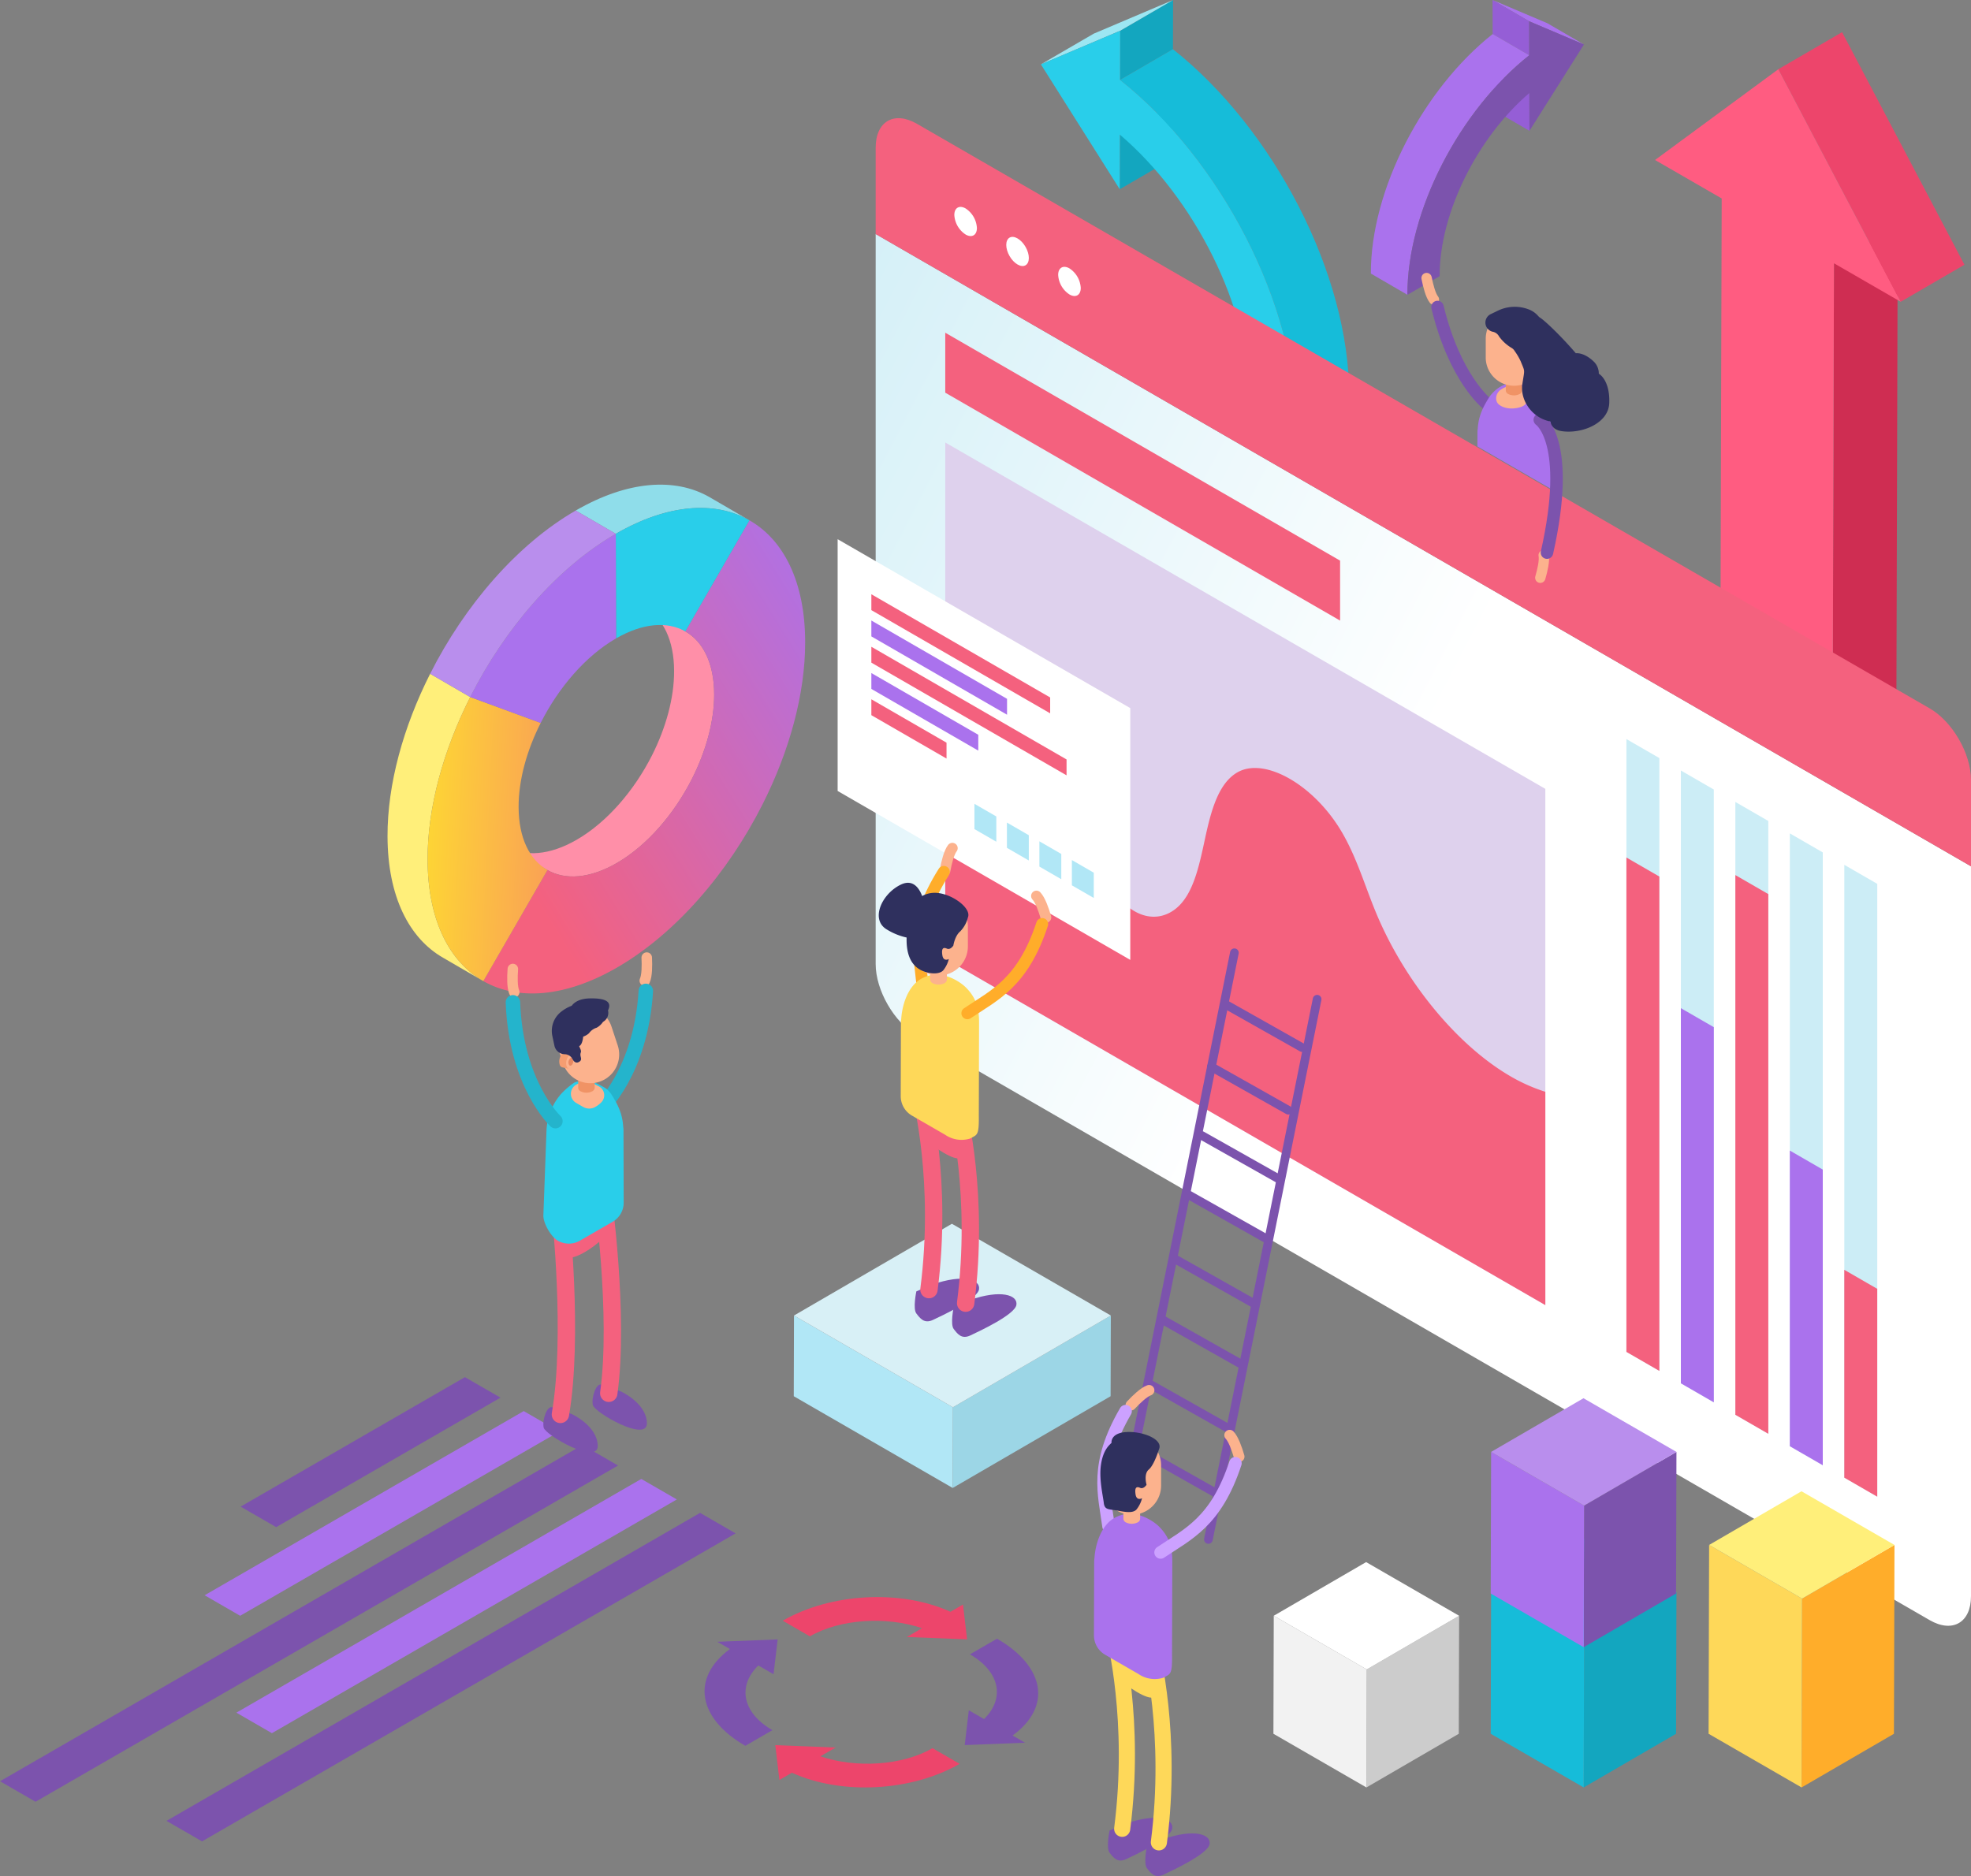 <svg id="OBJECTS" xmlns="http://www.w3.org/2000/svg" xmlns:xlink="http://www.w3.org/1999/xlink" width="625.936" height="595.906" viewBox="0 0 625.936 595.906">
  <rect x="0" y="0" width="625.936" height="595.906" fill="#808080" stroke="none"/>
  <defs>
    <linearGradient id="linear-gradient" x1="-0.19" y1="0.047" x2="0.437" y2="0.461" gradientUnits="objectBoundingBox">
      <stop offset="0" stop-color="#ccedf6"/>
      <stop offset="1" stop-color="#fff"/>
    </linearGradient>
    <linearGradient id="linear-gradient-2" x1="-2.785" y1="19.623" x2="-1.631" y2="19.623" gradientUnits="objectBoundingBox">
      <stop offset="0" stop-color="#aa72ed"/>
      <stop offset="1" stop-color="#f4617e"/>
    </linearGradient>
    <linearGradient id="linear-gradient-3" x1="-5.543" y1="26.141" x2="-4.388" y2="26.141" xlink:href="#linear-gradient-2"/>
    <linearGradient id="linear-gradient-4" x1="1.113" y1="0.068" x2="0.236" y2="0.873" xlink:href="#linear-gradient-2"/>
    <linearGradient id="linear-gradient-5" x1="-0.34" y1="0.415" x2="3.212" y2="0.816" gradientUnits="objectBoundingBox">
      <stop offset="0" stop-color="#ffe62a"/>
      <stop offset="0.74" stop-color="#f4617e"/>
    </linearGradient>
  </defs>
  <g id="Group_8" data-name="Group 8" transform="translate(278.089 0)">
    <g id="Group_3" data-name="Group 3" transform="translate(52.47)">
      <g id="Group_2" data-name="Group 2">
        <path id="Path_71" data-name="Path 71" d="M541.481,136l16.8-9.761-.049,17.353-16.8,9.761Z" transform="translate(-516.396 -93.24)" fill="#13a6bf"/>
        <path id="Path_72" data-name="Path 72" d="M541.533,116.7l16.8-9.761-.044,15.626-16.8,9.761Z" transform="translate(-516.356 -106.943)" fill="#13a6bf"/>
        <path id="Path_73" data-name="Path 73" d="M526.792,127.385l16.8-9.761,25.177-10.682-16.8,9.761Z" transform="translate(-526.792 -106.943)" fill="#9de6f2"/>
        <path id="Path_74" data-name="Path 74" d="M541.489,125.841l16.8-9.761c31.914,25.233,56.073,71.447,55.963,110.063l-16.8,9.761C597.56,197.288,573.4,151.074,541.489,125.841Z" transform="translate(-516.355 -100.454)" fill="#16bcd9"/>
        <path id="Path_75" data-name="Path 75" d="M551.97,112.65l-.044,15.627C583.84,153.51,608,199.724,607.887,238.34l-14.8-8.544c.082-29.2-17.517-63.939-41.215-84.146L551.826,163l-25.034-39.669Z" transform="translate(-526.792 -102.89)" fill="#29ceea"/>
      </g>
    </g>
    <g id="Group_4" data-name="Group 4" transform="translate(247.51 10.221)">
      <path id="Path_76" data-name="Path 76" d="M674.247,160.73,694.5,148.963l-.428,151.129-20.249,11.767Z" transform="translate(-617.428 -87.325)" fill="#cf2d52"/>
      <path id="Path_77" data-name="Path 77" d="M663.736,124.687l20.249-11.767,38.857,73.87-20.249,11.768Z" transform="translate(-624.588 -112.92)" fill="#ed456b"/>
      <path id="Path_78" data-name="Path 78" d="M679.992,119.8l38.857,73.87-21.186-12.232-.428,151.129-35.655-20.586.428-151.129-21.164-12.219Z" transform="translate(-640.844 -108.033)" fill="#ff5c81"/>
    </g>
    <g id="Group_7" data-name="Group 7" transform="translate(0 37.539)">
      <path id="Path_79" data-name="Path 79" d="M496.11,150.415V382.277c0,8.373,5.878,18.553,13.13,22.739l321.586,185.67c7.253,4.186,13.13.792,13.13-7.581V351.244Z" transform="translate(-496.11 -113.611)" fill="url(#linear-gradient)"/>
      <path id="Path_80" data-name="Path 80" d="M843.957,351.009V339.1c0-8.373-5.878-18.555-13.13-22.741L509.24,130.687c-7.252-4.186-13.13-.792-13.13,7.579V165.7L843.957,366.526Z" transform="translate(-496.11 -128.894)" fill="url(#linear-gradient-2)"/>
      <path id="Path_81" data-name="Path 81" d="M699.6,463.123,509.033,353.1V189.13L699.6,299.153Z" transform="translate(-486.934 -86.119)" fill="#ded1ed"/>
      <g id="Group_5" data-name="Group 5" transform="translate(238.414 197.215)">
        <path id="Path_82" data-name="Path 82" d="M645.985,444.911l-10.46-6.04V244.217l10.46,6.039Z" transform="translate(-635.524 -244.217)" fill="#ccedf6"/>
        <path id="Path_83" data-name="Path 83" d="M656.1,450.752l-10.461-6.039V250.057L656.1,256.1Z" transform="translate(-628.341 -240.069)" fill="#ccedf6"/>
        <path id="Path_84" data-name="Path 84" d="M666.217,456.592l-10.46-6.04V255.9l10.46,6.039Z" transform="translate(-621.157 -235.922)" fill="#ccedf6"/>
        <path id="Path_85" data-name="Path 85" d="M676.334,462.433l-10.46-6.039V261.739l10.46,6.039Z" transform="translate(-613.973 -231.774)" fill="#ccedf6"/>
        <path id="Path_86" data-name="Path 86" d="M686.45,468.274l-10.461-6.039V267.579l10.461,6.039Z" transform="translate(-606.789 -227.627)" fill="#ccedf6"/>
      </g>
      <path id="Path_87" data-name="Path 87" d="M645.985,429.286l-10.46-6.039V266.221l10.46,6.039Z" transform="translate(-397.111 -31.376)" fill="#f4617e"/>
      <path id="Path_88" data-name="Path 88" d="M656.1,419.4l-10.461-6.039V294.2l10.461,6.039Z" transform="translate(-389.927 -11.507)" fill="#aa72ed"/>
      <path id="Path_89" data-name="Path 89" d="M666.217,446.947l-10.46-6.039V269.481l10.46,6.039Z" transform="translate(-382.743 -29.061)" fill="#f4617e"/>
      <path id="Path_90" data-name="Path 90" d="M676.334,420.6l-10.46-6.039V320.651l10.46,6.039Z" transform="translate(-375.559 7.276)" fill="#aa72ed"/>
      <path id="Path_91" data-name="Path 91" d="M686.45,414.856l-10.461-6.039V342.8l10.461,6.039Z" transform="translate(-368.376 23.007)" fill="#f4617e"/>
      <path id="Path_92" data-name="Path 92" d="M645.872,298.162c-3.559-8.554-6.074-17.409-10.806-25.551-8.711-14.991-24.439-24.085-33.166-19.179-6.131,3.448-8.465,12.285-10.331,20.92s-3.687,17.778-9.163,22.3-13.527,3.848-20.475-6.045c-8.653-12.325-10.637-31.965-21-41.154-6.145-5.447-12.345-3.665-15.63.727s-4.787,10.9-8.176,15.157a13.53,13.53,0,0,1-8.091,4.87v42.467L699.6,422.694V354.946a55.114,55.114,0,0,1-11.759-5.332C671.121,339.636,654.81,319.638,645.872,298.162Z" transform="translate(-486.934 -45.689)" fill="url(#linear-gradient-3)"/>
      <path id="Path_93" data-name="Path 93" d="M634.422,260.182,509.033,187.789V168.742l125.389,72.393Z" transform="translate(-486.934 -100.597)" fill="#f4617e"/>
      <g id="Group_6" data-name="Group 6" transform="translate(24.98 28.184)">
        <path id="Path_94" data-name="Path 94" d="M510.717,147.934c0-2.286,1.606-3.213,3.586-2.069a7.926,7.926,0,0,1,3.584,6.209c0,2.286-1.606,3.213-3.584,2.069A7.923,7.923,0,0,1,510.717,147.934Z" transform="translate(-510.717 -145.374)" fill="#fff"/>
        <ellipse id="Ellipse_1" data-name="Ellipse 1" cx="2.927" cy="5.07" rx="2.927" ry="5.07" transform="translate(15.006 11.223) rotate(-30)" fill="#fff"/>
        <path id="Path_95" data-name="Path 95" d="M530,159.069c0-2.286,1.606-3.213,3.586-2.071a7.931,7.931,0,0,1,3.584,6.209c0,2.286-1.606,3.213-3.584,2.071A7.926,7.926,0,0,1,530,159.069Z" transform="translate(-497.022 -137.468)" fill="#fff"/>
      </g>
    </g>
  </g>
  <g id="Group_18" data-name="Group 18" transform="translate(0 388.718)">
    <g id="Group_10" data-name="Group 10" transform="translate(223.748 118.572)">
      <g id="Group_9" data-name="Group 9">
        <path id="Path_96" data-name="Path 96" d="M537.393,417.017l-1.3-11.061-3.978,2.3c-16.034-7.285-38.271-5.819-53.26,2.834l8.61,4.97c9.638-5.565,24.386-6.425,35.606-2.582l-4.833,2.791Z" transform="translate(-454.023 -403.584)" fill="#ed456b"/>
        <path id="Path_97" data-name="Path 97" d="M527.84,442.074c12.732-9.253,10.11-22.079-4.923-30.758l-8.609,4.971c9.638,5.565,11.129,14.079,4.473,20.557l-4.834-2.791-1.3,11.059,19.157-.753Z" transform="translate(-430.028 -398.094)" fill="#7c53ad"/>
        <path id="Path_98" data-name="Path 98" d="M536.009,437.023l-8.609-4.97c-9.64,5.565-24.388,6.425-35.608,2.582l4.833-2.791-19.157-.753,1.3,11.061,3.978-2.3C498.784,447.141,521.022,445.676,536.009,437.023Z" transform="translate(-455.006 -384.051)" fill="#ed456b"/>
        <path id="Path_99" data-name="Path 99" d="M481.415,419.72l4.833,2.791,1.3-11.059-19.157.751,3.99,2.3c-12.544,9.259-10.062,22.107,4.9,30.743l8.609-4.971C476.249,434.713,474.759,426.2,481.415,419.72Z" transform="translate(-464.334 -397.997)" fill="#7c53ad"/>
      </g>
    </g>
    <g id="Group_11" data-name="Group 11" transform="translate(0 48.716)">
      <path id="Path_100" data-name="Path 100" d="M533.863,387.946l11.288,6.517L375.7,492.293l-11.288-6.517Z" transform="translate(-311.538 -344.833)" fill="#7c53ad"/>
      <path id="Path_101" data-name="Path 101" d="M505.981,381.643l11.288,6.517L388.679,462.4l-11.288-6.517Z" transform="translate(-302.325 -349.309)" fill="#aa72ed"/>
      <path id="Path_102" data-name="Path 102" d="M518.483,375.341l11.288,6.517-184.988,106.8L333.5,482.143Z" transform="translate(-333.495 -353.784)" fill="#7c53ad"/>
      <path id="Path_103" data-name="Path 103" d="M472.831,369.038l11.288,6.517L382.783,434.062l-11.288-6.517Z" transform="translate(-306.512 -358.26)" fill="#aa72ed"/>
      <path id="Path_104" data-name="Path 104" d="M449.415,362.735l11.288,6.517-71.234,41.127-11.288-6.517Z" transform="translate(-301.764 -362.735)" fill="#7c53ad"/>
    </g>
    <g id="Group_13" data-name="Group 13" transform="translate(252.077)">
      <g id="Group_12" data-name="Group 12">
        <path id="Path_105" data-name="Path 105" d="M560.636,351.289l-.073,25.634-50.147,29.142.073-25.634Z" transform="translate(-459.94 -322.147)" fill="#9cd6e6"/>
        <path id="Path_106" data-name="Path 106" d="M531.448,380.432l-.073,25.634L480.9,376.924l.073-25.634Z" transform="translate(-480.9 -322.147)" fill="#b1e7f6"/>
        <path id="Path_107" data-name="Path 107" d="M581.565,363.39l-50.147,29.142-50.476-29.142,50.148-29.142Z" transform="translate(-480.869 -334.248)" fill="#d8f0f6"/>
      </g>
    </g>
    <g id="Group_14" data-name="Group 14" transform="translate(473.412 99.968)">
      <path id="Path_108" data-name="Path 108" d="M657.053,402.673l-.127,44.984L627.592,464.7l.127-44.984Z" transform="translate(-598.066 -385.627)" fill="#13a6bf"/>
      <path id="Path_109" data-name="Path 109" d="M639.98,419.72l-.128,44.984-29.526-17.047.128-44.984Z" transform="translate(-610.326 -385.627)" fill="#16bcd9"/>
      <path id="Path_110" data-name="Path 110" d="M669.26,409.752,639.927,426.8,610.4,409.752l29.334-17.047Z" transform="translate(-610.273 -392.705)" fill="#29ceea"/>
    </g>
    <g id="Group_15" data-name="Group 15" transform="translate(473.412 55.418)">
      <path id="Path_111" data-name="Path 111" d="M657.053,376.622l-.127,44.984-29.334,17.047.127-44.984Z" transform="translate(-598.066 -359.576)" fill="#7c53ad"/>
      <path id="Path_112" data-name="Path 112" d="M639.98,393.669l-.128,44.984-29.526-17.047.128-44.984Z" transform="translate(-610.326 -359.576)" fill="#aa72ed"/>
      <path id="Path_113" data-name="Path 113" d="M669.26,383.7l-29.334,17.047L610.4,383.7l29.334-17.047Z" transform="translate(-610.273 -366.654)" fill="#b98eed"/>
    </g>
    <g id="Group_16" data-name="Group 16" transform="translate(542.6 84.97)">
      <path id="Path_114" data-name="Path 114" d="M697.557,393.905l-.17,59.979-29.334,17.047.17-59.979Z" transform="translate(-638.522 -376.855)" fill="#ffad2a"/>
      <path id="Path_115" data-name="Path 115" d="M680.486,410.953l-.17,59.979-29.532-17.05.17-59.979Z" transform="translate(-650.784 -376.856)" fill="#fed859"/>
      <path id="Path_116" data-name="Path 116" d="M709.749,400.985l-29.334,17.047-29.531-17.05,29.334-17.047Z" transform="translate(-650.714 -383.935)" fill="#ffef7a"/>
    </g>
    <g id="Group_17" data-name="Group 17" transform="translate(404.405 107.462)">
      <path id="Path_117" data-name="Path 117" d="M616.683,407.058l-.106,37.487-29.334,17.047.106-37.487Z" transform="translate(-557.711 -390.008)" fill="#ccc"/>
      <path id="Path_118" data-name="Path 118" d="M599.611,424.106l-.106,37.487-29.531-17.05.106-37.487Z" transform="translate(-569.974 -390.009)" fill="#f2f2f2"/>
      <path id="Path_119" data-name="Path 119" d="M628.9,414.138l-29.334,17.047-29.531-17.05,29.334-17.047Z" transform="translate(-569.93 -397.087)" fill="#fff"/>
    </g>
  </g>
  <g id="Group_54" data-name="Group 54" transform="translate(123.062 0)">
    <g id="Group_25" data-name="Group 25" transform="translate(0 153.943)">
      <g id="Group_19" data-name="Group 19">
        <path id="Path_120" data-name="Path 120" d="M440.447,303.107l-12.725-7.395c5.643,3.217,13.412,2.724,21.989-2.227,9.648-5.572,18.267-15.615,23.952-26.857,4.385-8.715,7.025-18.158,7-26.768-.027-9.855-3.535-16.759-9.166-19.969l12.725,7.395c5.631,3.21,9.137,10.114,9.166,19.969.024,8.61-2.616,18.054-7,26.77-5.683,11.241-14.3,21.286-23.95,26.856C453.859,305.831,446.09,306.323,440.447,303.107Z" transform="translate(-389.646 -180.68)" fill="#ff8fa8"/>
        <path id="Path_121" data-name="Path 121" d="M507.756,203.587c10.881,6.2,17.652,19.54,17.7,38.561.048,16.636-5.04,34.83-13.535,51.662-10.941,21.693-27.582,41.079-46.221,51.84-16.564,9.563-31.572,10.505-42.453,4.3l20.371-35.271c5.643,3.217,13.412,2.724,21.989-2.227,9.648-5.57,18.267-15.615,23.95-26.856,4.386-8.716,7.027-18.16,7-26.77-.029-9.855-3.535-16.759-9.166-19.969Z" transform="translate(-392.821 -192.257)" fill="url(#linear-gradient-4)"/>
        <path id="Path_122" data-name="Path 122" d="M453.132,212.577l-12.725-7.395c16.552-9.558,31.56-10.5,42.442-4.286l12.725,7.395C484.69,202.077,469.684,203.019,453.132,212.577Z" transform="translate(-380.638 -196.962)" fill="#8fddea"/>
        <path id="Path_123" data-name="Path 123" d="M447.848,209.507c16.552-9.558,31.558-10.5,42.442-4.286L469.931,240.5c-5.655-3.208-13.424-2.717-21.989,2.228Z" transform="translate(-375.354 -193.891)" fill="#29ceea"/>
        <path id="Path_124" data-name="Path 124" d="M435.887,329.712l-12.725-7.395c-10.882-6.2-17.65-19.541-17.7-38.575-.048-16.609,5.04-34.816,13.536-51.649l12.725,7.395c-8.5,16.833-13.583,35.04-13.535,51.65C418.235,310.173,425,323.511,435.887,329.712Z" transform="translate(-405.457 -172.014)" fill="#ffef7a"/>
        <path id="Path_125" data-name="Path 125" d="M426.434,236.418l22.387,8.21c-4.409,8.713-7.037,18.139-7.013,26.748.027,9.869,3.523,16.766,9.166,19.983L430.6,326.642c-10.883-6.2-17.652-19.54-17.7-38.573C412.85,271.458,417.936,253.251,426.434,236.418Z" transform="translate(-400.173 -168.944)" fill="url(#linear-gradient-5)"/>
        <path id="Path_126" data-name="Path 126" d="M467.046,206.093l.094,33.219c-9.66,5.577-18.279,15.622-23.94,26.85l-22.387-8.21C431.754,236.259,448.394,216.86,467.046,206.093Z" transform="translate(-394.552 -190.478)" fill="#aa72ed"/>
        <path id="Path_127" data-name="Path 127" d="M426.1,261.023l-12.725-7.395c10.941-21.693,27.582-41.092,46.233-51.859l12.723,7.395C453.678,219.93,437.038,239.33,426.1,261.023Z" transform="translate(-399.836 -193.548)" fill="#b98eed"/>
      </g>
      <g id="Group_24" data-name="Group 24" transform="translate(39.682 150.23)">
        <g id="Group_20" data-name="Group 20" transform="translate(9.81 74.215)">
          <path id="Path_128" data-name="Path 128" d="M443.458,370.527s8.063,3.694,8.21,10.014-16.638-3.321-17.168-5.724,1.083-7.032,2.666-6.471S443.458,370.527,443.458,370.527Z" transform="translate(-434.398 -299.738)" fill="#7c53ad"/>
          <path id="Path_129" data-name="Path 129" d="M437.566,332.113s4.275,39.367,0,64.206" transform="translate(-432.148 -325.435)" fill="none" stroke="#f4617e" stroke-linecap="round" stroke-linejoin="round" stroke-width="5.517"/>
          <path id="Path_130" data-name="Path 130" d="M452.59,366.331s8.061,3.694,8.21,10.013-16.639-3.321-17.168-5.722,1.082-7.034,2.666-6.471S452.59,366.331,452.59,366.331Z" transform="translate(-427.913 -302.718)" fill="#7c53ad"/>
          <path id="Path_131" data-name="Path 131" d="M445.343,328.208s5.534,39.209,2.056,64.174" transform="translate(-426.626 -328.208)" fill="none" stroke="#f4617e" stroke-linecap="round" stroke-linejoin="round" stroke-width="5.517"/>
          <path id="Path_132" data-name="Path 132" d="M450.075,333.7s-6.652-3.689-10.811,3.165-1.98,13.8,9.18,5.517S450.075,333.7,450.075,333.7Z" transform="translate(-432.336 -325.014)" fill="#f4617e"/>
        </g>
        <g id="Group_21" data-name="Group 21">
          <path id="Path_133" data-name="Path 133" d="M453.856,284.81c.125,2.6.1,5.753-.621,7.314" transform="translate(-411.212 -284.81)" fill="none" stroke="#fcb28d" stroke-linecap="round" stroke-linejoin="round" stroke-width="3.338"/>
          <path id="Path_134" data-name="Path 134" d="M445,328.4s12.848-11.475,14.418-37.409" transform="translate(-417.06 -280.419)" fill="none" stroke="#24b4cc" stroke-linecap="round" stroke-linejoin="round" stroke-width="4.597"/>
          <path id="Path_135" data-name="Path 135" d="M435.4,323.347l-1,27.141c.007,2.492,2.418,6.669,4.571,7.921h0a7.016,7.016,0,0,0,7.032.01l10.4-6a7.014,7.014,0,0,0,3.507-6.093l-.065-23.141c0-.409-.08-.807-.108-1.214-.27-3.913-1.652-6.741-3.7-9.972a7.038,7.038,0,0,0-2.594-2.421c-.616-.334-1.2-.636-1.661-.876a6.9,6.9,0,0,0-2.273-.711c-2.184-.284-4.207-.393-5.424.311a25.567,25.567,0,0,0-3.714,3.15,7.132,7.132,0,0,0-.487.528A18.945,18.945,0,0,0,435.4,323.347Z" transform="translate(-424.588 -268.507)" fill="#29ceea"/>
          <path id="Path_136" data-name="Path 136" d="M441.2,314.624a3.332,3.332,0,0,1-.1-5.736l.044-.026a8.045,8.045,0,0,1,3.08-1.012,3.278,3.278,0,0,1,1.852.344l2.432,1.228a3.2,3.2,0,0,1,.672,5.007,8.358,8.358,0,0,1-1.72,1.349,3.833,3.833,0,0,1-4.024.127,3.111,3.111,0,0,1-.28-.147C442.555,315.407,441.877,315.014,441.2,314.624Z" transform="translate(-420.957 -268.463)" fill="#fcb28d"/>
          <path id="Path_137" data-name="Path 137" d="M441.631,307.225a4.108,4.108,0,0,0,3.709,0,1.333,1.333,0,0,0,.766-1.144h0v5.011l0,0a1.364,1.364,0,0,1-.764,1.081,4.108,4.108,0,0,1-3.709,0,1.3,1.3,0,0,1-.764-1.081v-4.939A1.293,1.293,0,0,0,441.631,307.225Z" transform="translate(-419.994 -269.705)" fill="#f09365"/>
          <path id="Path_138" data-name="Path 138" d="M440.872,306.083c0,.024-.005.048-.005.072v-.073Z" transform="translate(-419.994 -269.705)" fill="#fcb28d"/>
          <path id="Path_139" data-name="Path 139" d="M428.784,286.927c-.19,2.592-.236,5.749.441,7.326" transform="translate(-428.661 -283.307)" fill="none" stroke="#fcb28d" stroke-linecap="round" stroke-linejoin="round" stroke-width="3.338"/>
          <path id="Path_140" data-name="Path 140" d="M442.243,330.864s-12.564-11.786-13.495-37.751" transform="translate(-428.599 -278.914)" fill="none" stroke="#24b4cc" stroke-linecap="round" stroke-linejoin="round" stroke-width="4.597"/>
        </g>
        <g id="Group_23" data-name="Group 23" transform="translate(12.49 12.952)">
          <path id="Path_141" data-name="Path 141" d="M437.1,305.96l1.982,6a9.137,9.137,0,0,0,17.352-5.731l-1.982-6a9.113,9.113,0,0,0-.908-1.943,5.553,5.553,0,0,0-.306-.463A9.137,9.137,0,0,0,437.1,305.96Z" transform="translate(-435.487 -291.264)" fill="#fcb28d"/>
          <g id="Group_22" data-name="Group 22" transform="translate(2.363 17.288)">
            <path id="Path_142" data-name="Path 142" d="M438.163,302.953a1.494,1.494,0,0,1,.67-.46l2.251.474a1.5,1.5,0,0,0-.67.46,3.707,3.707,0,0,0-.679,3.28,1.181,1.181,0,0,0,.805.87l-2.251-.474a1.181,1.181,0,0,1-.805-.872A3.705,3.705,0,0,1,438.163,302.953Z" transform="translate(-437.347 -302.493)" fill="#f59d71"/>
            <path id="Path_143" data-name="Path 143" d="M439.479,303.23a3.707,3.707,0,0,0-.679,3.28,1.027,1.027,0,0,0,1.9.388,2.915,2.915,0,0,0,.527-.888l-1.079-3.241A1.5,1.5,0,0,0,439.479,303.23Z" transform="translate(-436.413 -302.296)" fill="#fcb28d"/>
            <path id="Path_144" data-name="Path 144" d="M439.5,303.69c.24-.268.532-.352.761-.181l.328.987a2,2,0,0,1-.168.722,1.591,1.591,0,0,1-.269.436c-.256.289-.571.363-.809.144a1.632,1.632,0,0,1-.111-1.676,1.573,1.573,0,0,1,.267-.431" transform="translate(-436.126 -301.835)" fill="#e88861"/>
          </g>
          <path id="Path_145" data-name="Path 145" d="M447.994,292.391c-3.386.073-4.978,1.354-5.7,2.329a12.486,12.486,0,0,0-3.531,2.049,7.705,7.705,0,0,0-2.622,7.547l.66,3.1a3.42,3.42,0,0,0,3.3,2.707l.033,0a2.835,2.835,0,0,1,2.433,1.6c.433.812,1.118,1.361,2.015.853,1.433-.812.094-1.664.59-2.986.236-.626-.2-1.228-.516-2.038.645-.293,1.082-1.255,1.288-3.023a5.153,5.153,0,0,0,1.849-1.084,4.662,4.662,0,0,1,2.423-1.743,5.666,5.666,0,0,0,2.009-1.85,3.27,3.27,0,0,0,1.59-3.651l0,0C455.046,293.651,453.5,292.27,447.994,292.391Z" transform="translate(-435.965 -292.384)" fill="#2f305e"/>
        </g>
      </g>
    </g>
    <g id="Group_32" data-name="Group 32" transform="translate(312.285)">
      <g id="Group_27" data-name="Group 27">
        <g id="Group_26" data-name="Group 26">
          <path id="Path_146" data-name="Path 146" d="M622.356,139.032l-11.611-6.748-.034-12.011,11.611,6.748Z" transform="translate(-571.989 -97.476)" fill="#955ed6"/>
          <path id="Path_147" data-name="Path 147" d="M622.284,113.69l-11.611-6.748,17.4,7.385,11.611,6.748Z" transform="translate(-572.016 -106.943)" fill="#aa72ed"/>
          <path id="Path_148" data-name="Path 148" d="M622.315,124.493,610.7,117.745l-.03-10.8,11.611,6.748Z" transform="translate(-572.016 -106.943)" fill="#955ed6"/>
          <path id="Path_149" data-name="Path 149" d="M599.68,196.1l-11.612-6.748c-.075-26.7,16.638-58.652,38.688-76.088l11.61,6.748C616.317,137.443,599.6,169.4,599.68,196.1Z" transform="translate(-588.068 -102.457)" fill="#aa72ed"/>
          <path id="Path_150" data-name="Path 150" d="M633.513,110.888l17.406,7.386L633.613,145.7l-.034-12.01c-16.369,13.975-28.549,38-28.492,58.185l-10.228,5.907c-.075-26.7,16.638-58.652,38.686-76.088Z" transform="translate(-583.246 -104.141)" fill="#7c53ad"/>
        </g>
      </g>
      <g id="Group_31" data-name="Group 31" transform="translate(17.7 88.318)">
        <g id="Group_30" data-name="Group 30">
          <g id="Group_28" data-name="Group 28">
            <path id="Path_151" data-name="Path 151" d="M598.418,158.587c.5,2.512,1.274,5.522,2.327,6.842" transform="translate(-598.418 -158.587)" fill="none" stroke="#fcb28d" stroke-linecap="round" stroke-linejoin="round" stroke-width="3.287"/>
            <path id="Path_152" data-name="Path 152" d="M616.035,194.585s-10.122-7.978-15.591-30.618" transform="translate(-596.979 -154.767)" fill="none" stroke="#7c53ad" stroke-linecap="round" stroke-linejoin="round" stroke-width="3.966"/>
            <path id="Path_153" data-name="Path 153" d="M631.941,193.76l-.05,18.346-24.037-13.869.017-4.643c0-.4.082-.792.106-1.189.265-3.858,1.628-6.642,3.644-9.821.628-1,4.872-6.642,11.762-3.643a11.145,11.145,0,0,1,4.139,3.625A18.662,18.662,0,0,1,631.941,193.76Z" transform="translate(-591.717 -144.75)" fill="#aa72ed"/>
            <path id="Path_154" data-name="Path 154" d="M620.181,184.928c1.949-1.541,2.457-4.429.1-5.647l-.041-.026c-3.608-2.026-7.251.551-7.251.551-1.777,1.033-2.312,3.7-.662,4.93C614.962,186.695,619.127,185.761,620.181,184.928Z" transform="translate(-589.247 -144.462)" fill="#fcb28d"/>
            <path id="Path_155" data-name="Path 155" d="M617.534,177.743a4.04,4.04,0,0,1-3.651,0,1.311,1.311,0,0,1-.754-1.125l0,0v4.935h0a1.338,1.338,0,0,0,.752,1.064,4.039,4.039,0,0,0,3.651,0,1.274,1.274,0,0,0,.752-1.064h0v-4.864A1.28,1.28,0,0,1,617.534,177.743Z" transform="translate(-587.973 -145.784)" fill="#f09365"/>
            <path id="Path_156" data-name="Path 156" d="M616.141,176.618c0,.024.007.048.007.07v-.072Z" transform="translate(-585.833 -145.784)" fill="#fcb28d"/>
            <path id="Path_157" data-name="Path 157" d="M619.534,217.223c.713-2.459,1.4-5.489,1.074-7.147" transform="translate(-583.424 -122.024)" fill="none" stroke="#fcb28d" stroke-linecap="round" stroke-linejoin="round" stroke-width="3.287"/>
            <path id="Path_158" data-name="Path 158" d="M619.439,184.917s10.267,6.765,2.283,42.19" transform="translate(-583.491 -139.89)" fill="none" stroke="#7c53ad" stroke-linecap="round" stroke-linejoin="round" stroke-width="3.966"/>
          </g>
          <g id="Group_29" data-name="Group 29" transform="translate(18.676 9.136)">
            <path id="Path_159" data-name="Path 159" d="M627.394,173.583v6.223a9,9,0,0,1-17.992,0v-6.223a8.9,8.9,0,0,1,.25-2.1c.039-.18.087-.354.144-.528a9,9,0,0,1,17.6,2.625Z" transform="translate(-609.294 -163.46)" fill="#fcb28d"/>
            <path id="Path_160" data-name="Path 160" d="M645.356,185.173a5.287,5.287,0,0,0-1.542-3.786c-1.961-1.907-4.085-2.851-5.761-2.705-4.578-5.359-9.888-10.413-11.331-11.283a2.8,2.8,0,0,1-.64-.575,7.579,7.579,0,0,0-2.924-2.047,12.333,12.333,0,0,0-9.855.38l-2.257,1.091a2.982,2.982,0,0,0,.426,5.556l.1.026.188.041a2.884,2.884,0,0,1,1.862,1.378c.065.106.138.214.219.322a13.2,13.2,0,0,0,3.727,3.366,2.755,2.755,0,0,1,1.053,1.024,19.6,19.6,0,0,1,1.915,3.253c1.454,3.6,1.269,2.327.523,7.357-.691,4.669,2.728,10.55,8.888,11.788.32,1.469,1.308,2.731,3.641,3.07,6.4.93,14.765-2.454,15.075-8.816C648.88,190.133,647.56,186.617,645.356,185.173Z" transform="translate(-609.339 -163.93)" fill="#2f305e"/>
          </g>
        </g>
      </g>
    </g>
    <g id="Group_42" data-name="Group 42" transform="translate(224.348 302.637)">
      <g id="Group_33" data-name="Group 33" transform="translate(10.07)">
        <line id="Line_1" data-name="Line 1" x1="34.528" y2="171.59" transform="translate(26.277 14.755)" fill="none" stroke="#7c53ad" stroke-linecap="round" stroke-linejoin="round" stroke-width="2.758"/>
        <line id="Line_2" data-name="Line 2" x1="34.528" y2="171.59" stroke-width="2.758" stroke="#7c53ad" stroke-linecap="round" stroke-linejoin="round" fill="none"/>
        <line id="Line_3" data-name="Line 3" x2="24.414" y2="13.774" transform="translate(31.612 16.334)" fill="none" stroke="#7c53ad" stroke-linecap="round" stroke-linejoin="round" stroke-width="2.758"/>
        <line id="Line_4" data-name="Line 4" x2="24.414" y2="13.774" transform="translate(27.206 36.223)" fill="none" stroke="#7c53ad" stroke-linecap="round" stroke-linejoin="round" stroke-width="2.758"/>
        <line id="Line_5" data-name="Line 5" x2="24.414" y2="13.774" transform="translate(24.191 58.055)" fill="none" stroke="#7c53ad" stroke-linecap="round" stroke-linejoin="round" stroke-width="2.758"/>
        <line id="Line_6" data-name="Line 6" x2="24.414" y2="13.773" transform="translate(20.104 76.96)" fill="none" stroke="#7c53ad" stroke-linecap="round" stroke-linejoin="round" stroke-width="2.758"/>
        <line id="Line_7" data-name="Line 7" x2="24.414" y2="13.774" transform="translate(16.147 97.537)" fill="none" stroke="#7c53ad" stroke-linecap="round" stroke-linejoin="round" stroke-width="2.758"/>
        <line id="Line_8" data-name="Line 8" x2="24.414" y2="13.774" transform="translate(11.984 116.725)" fill="none" stroke="#7c53ad" stroke-linecap="round" stroke-linejoin="round" stroke-width="2.758"/>
        <line id="Line_9" data-name="Line 9" x2="24.414" y2="13.773" transform="translate(7.897 137.141)" fill="none" stroke="#7c53ad" stroke-linecap="round" stroke-linejoin="round" stroke-width="2.758"/>
        <line id="Line_10" data-name="Line 10" x2="24.414" y2="13.773" transform="translate(3.715 157.557)" fill="none" stroke="#7c53ad" stroke-linecap="round" stroke-linejoin="round" stroke-width="2.758"/>
      </g>
      <g id="Group_41" data-name="Group 41" transform="translate(0 138.979)">
        <g id="Group_34" data-name="Group 34" transform="translate(3.065)">
          <path id="Path_161" data-name="Path 161" d="M543.506,369.892c1.8-1.926,4.128-4.132,5.772-4.711" transform="translate(-534.84 -365.181)" fill="none" stroke="#fcb28d" stroke-linecap="round" stroke-linejoin="round" stroke-width="3.388"/>
          <path id="Path_162" data-name="Path 162" d="M540.018,405.633c-1.406-10.4-4.477-19.574,5.39-36.571" transform="translate(-538.438 -362.425)" fill="none" stroke="#cca1ff" stroke-linecap="round" stroke-linejoin="round" stroke-width="4"/>
        </g>
        <g id="Group_35" data-name="Group 35" transform="translate(4.441 78.316)">
          <path id="Path_163" data-name="Path 163" d="M546.7,451.512s-1.17,5.517,0,7.022,2.464,3.365,5.279,2.042,14.084-6.558,14.62-9.683-4.853-5.021-14.825-1.555Z" transform="translate(-534.314 -385.054)" fill="#7c53ad"/>
          <path id="Path_164" data-name="Path 164" d="M539.763,448.627s-1.17,5.517,0,7.022,2.464,3.366,5.278,2.044,14.086-6.558,14.621-9.683-4.853-5.023-14.827-1.556Z" transform="translate(-539.243 -387.102)" fill="#7c53ad"/>
          <path id="Path_165" data-name="Path 165" d="M540.472,410.977s6.849,26.645,2.422,60.965" transform="translate(-538.37 -410.977)" fill="none" stroke="#fed859" stroke-linecap="round" stroke-linejoin="round" stroke-width="5.123"/>
          <path id="Path_166" data-name="Path 166" d="M547.287,413.495s6.849,26.645,2.422,60.965" transform="translate(-533.531 -409.189)" fill="none" stroke="#fed859" stroke-linecap="round" stroke-linejoin="round" stroke-width="5.123"/>
          <path id="Path_167" data-name="Path 167" d="M542.155,424.466s6.384,5.24,9.7,5.407,3.013-8.422.607-12.3-9.351-8.229-11.013-4.737S542.155,424.466,542.155,424.466Z" transform="translate(-538.097 -410.563)" fill="#fed859"/>
        </g>
        <g id="Group_38" data-name="Group 38" transform="translate(0 34.273)">
          <path id="Path_168" data-name="Path 168" d="M561.525,403.378l-.084,29.457c.084,6.5-.5,6.049-2.685,7.319a9.147,9.147,0,0,1-7.993-1.173l-10.557-6.1a7.117,7.117,0,0,1-3.56-6.185l.067-23.488c0-.414.081-.821.11-1.233.274-3.973,1.96-10.131,6.385-12.58,6.926-3.831,13.585,2.271,13.765,2.439C561,395.616,561.535,399.542,561.525,403.378Z" transform="translate(-536.646 -383.153)" fill="#aa72ed"/>
          <g id="Group_37" data-name="Group 37" transform="translate(9.346)">
            <path id="Path_169" data-name="Path 169" d="M546.653,385.692a4.311,4.311,0,0,0-3.767-.07,1.2,1.2,0,0,0,0,2.245,4.173,4.173,0,0,0,3.766,0A1.15,1.15,0,0,0,546.653,385.692Z" transform="translate(-542.111 -385.223)" fill="#fca579"/>
            <g id="Group_36" data-name="Group 36" transform="translate(0 1.482)">
              <path id="Path_170" data-name="Path 170" d="M546.655,387.252a4.174,4.174,0,0,1-3.766,0,1.354,1.354,0,0,1-.776-1.161l0,0v5.088l0,0a1.381,1.381,0,0,0,.775,1.1,4.173,4.173,0,0,0,3.766,0,1.321,1.321,0,0,0,.776-1.1h0v-5.012A1.322,1.322,0,0,1,546.655,387.252Z" transform="translate(-542.111 -386.089)" fill="#fcb28d"/>
              <path id="Path_171" data-name="Path 171" d="M545.219,386.091c0,.024.005.048.005.073v-.075Z" transform="translate(-539.904 -386.089)" fill="#fcb28d"/>
            </g>
          </g>
        </g>
        <g id="Group_39" data-name="Group 39" transform="translate(2.779 14.555)">
          <path id="Path_172" data-name="Path 172" d="M556.819,382.961v6.416a9.274,9.274,0,0,1-18.548,0v-6.416a9.178,9.178,0,0,1,.257-2.162,5.4,5.4,0,0,1,.147-.544,9.274,9.274,0,0,1,18.144,2.705Z" transform="translate(-538.271 -373.692)" fill="#fcb28d"/>
        </g>
        <path id="Path_173" data-name="Path 173" d="M556.476,378.345s-1.526,5.048-3.255,6.5-.716,4.843-.716,4.843-.928,1.478-2.045.975-1.787-.166-1.452,2.062,2.062,1.236,2.062,1.236a9.278,9.278,0,0,1-1.784,3.612c-1.226,1.283-3.819.725-6.257.279s-3.848-.094-4.109-2.408-1.56-7.624-.891-12.137,2.452-6.074,3.343-6.911c0,0-.445-3.177,4.794-3.454S557.768,375.281,556.476,378.345Z" transform="translate(-535.798 -359.686)" fill="#2f305e"/>
        <g id="Group_40" data-name="Group 40" transform="translate(21.166 14.245)">
          <path id="Path_174" data-name="Path 174" d="M564.863,380.324c-.739-2.534-1.813-5.553-3.017-6.813" transform="translate(-539.917 -373.511)" fill="none" stroke="#fcb28d" stroke-linecap="round" stroke-linejoin="round" stroke-width="3.388"/>
          <path id="Path_175" data-name="Path 175" d="M549.023,407.055c8.706-5.861,17.6-9.659,23.75-28.326" transform="translate(-549.023 -369.806)" fill="none" stroke="#cca1ff" stroke-linecap="round" stroke-linejoin="round" stroke-width="4"/>
        </g>
      </g>
    </g>
    <g id="Group_53" data-name="Group 53" transform="translate(142.949 171.268)">
      <g id="Group_44" data-name="Group 44">
        <path id="Path_176" data-name="Path 176" d="M581.979,340.725,489.047,287.07V207.093l92.932,53.655Z" transform="translate(-489.047 -207.093)" fill="#fff"/>
        <g id="Group_43" data-name="Group 43" transform="translate(10.707 17.489)">
          <path id="Path_177" data-name="Path 177" d="M495.308,222.363v-5.044L552.092,250.1v5.044Z" transform="translate(-495.308 -217.319)" fill="#f4617e"/>
          <path id="Path_178" data-name="Path 178" d="M495.308,227.241V222.2L538.4,247.076v5.044Z" transform="translate(-495.308 -213.856)" fill="#aa72ed"/>
          <path id="Path_179" data-name="Path 179" d="M495.308,232.118v-5.044L557.3,262.866v5.044Z" transform="translate(-495.308 -210.392)" fill="#f4617e"/>
          <path id="Path_180" data-name="Path 180" d="M495.308,237v-5.044l33.959,19.606V256.6Z" transform="translate(-495.308 -206.928)" fill="#aa72ed"/>
          <path id="Path_181" data-name="Path 181" d="M495.308,241.874V236.83l23.872,13.782v5.044Z" transform="translate(-495.308 -203.464)" fill="#f4617e"/>
        </g>
        <path id="Path_182" data-name="Path 182" d="M521.4,268.288l-6.952-4.014v-8.027l6.952,4.014Z" transform="translate(-471.007 -172.188)" fill="#b1e7f6"/>
        <path id="Path_183" data-name="Path 183" d="M527.435,271.77l-6.952-4.014v-8.027l6.952,4.014Z" transform="translate(-466.724 -169.715)" fill="#b1e7f6"/>
        <path id="Path_184" data-name="Path 184" d="M533.466,275.252l-6.952-4.014V263.21l6.952,4.014Z" transform="translate(-462.442 -167.243)" fill="#b1e7f6"/>
        <path id="Path_185" data-name="Path 185" d="M539.5,278.733l-6.952-4.014v-8.027l6.952,4.014Z" transform="translate(-458.159 -164.77)" fill="#b1e7f6"/>
      </g>
      <g id="Group_52" data-name="Group 52" transform="translate(13.054 98.142)">
        <g id="Group_45" data-name="Group 45" transform="translate(12.854)">
          <path id="Path_186" data-name="Path 186" d="M508.995,271.56c.484-2.594,1.252-5.7,2.322-7.078" transform="translate(-500.789 -264.482)" fill="none" stroke="#fcb28d" stroke-linecap="round" stroke-linejoin="round" stroke-width="3.388"/>
          <path id="Path_187" data-name="Path 187" d="M505.29,305.244c-1.023-10.447-3.757-19.726,6.726-36.35" transform="translate(-504.197 -261.349)" fill="none" stroke="#ffad2a" stroke-linecap="round" stroke-linejoin="round" stroke-width="3.806"/>
        </g>
        <g id="Group_46" data-name="Group 46" transform="translate(11.423 79.255)">
          <path id="Path_188" data-name="Path 188" d="M510.822,351.362s-1.171,5.517,0,7.022,2.464,3.365,5.277,2.042,14.084-6.558,14.62-9.683-4.852-5.021-14.825-1.554Z" transform="translate(-498.431 -284.904)" fill="#7c53ad"/>
          <path id="Path_189" data-name="Path 189" d="M503.88,348.476s-1.17,5.519,0,7.022,2.464,3.365,5.279,2.044,14.085-6.558,14.62-9.683-4.852-5.021-14.825-1.556Z" transform="translate(-503.36 -286.952)" fill="#7c53ad"/>
          <path id="Path_190" data-name="Path 190" d="M504.59,310.827s6.849,26.645,2.422,60.965" transform="translate(-502.487 -310.827)" fill="none" stroke="#f4617e" stroke-linecap="round" stroke-linejoin="round" stroke-width="5.517"/>
          <path id="Path_191" data-name="Path 191" d="M511.4,313.345s6.849,26.647,2.422,60.965" transform="translate(-497.647 -309.039)" fill="none" stroke="#f4617e" stroke-linecap="round" stroke-linejoin="round" stroke-width="5.517"/>
          <path id="Path_192" data-name="Path 192" d="M506.272,324.316s6.384,5.241,9.7,5.407,3.012-8.422.607-12.3-9.353-8.227-11.013-4.737S506.272,324.316,506.272,324.316Z" transform="translate(-502.214 -310.413)" fill="#f4617e"/>
        </g>
        <g id="Group_49" data-name="Group 49" transform="translate(6.983 35.212)">
          <path id="Path_193" data-name="Path 193" d="M525.641,303.228l-.082,29.457c.084,6.5-.5,6.049-2.686,7.319a9.147,9.147,0,0,1-7.993-1.173l-10.557-6.095a7.116,7.116,0,0,1-3.559-6.185l.065-23.49c0-.414.082-.819.109-1.231.274-3.974,1.96-10.132,6.387-12.581,6.924-3.831,13.585,2.271,13.763,2.439C525.121,295.466,525.651,299.392,525.641,303.228Z" transform="translate(-500.764 -283.003)" fill="#fed859"/>
          <g id="Group_48" data-name="Group 48" transform="translate(9.344)">
            <path id="Path_194" data-name="Path 194" d="M510.772,285.542a4.315,4.315,0,0,0-3.769-.07,1.2,1.2,0,0,0,.005,2.245,4.173,4.173,0,0,0,3.766,0A1.15,1.15,0,0,0,510.772,285.542Z" transform="translate(-506.228 -285.072)" fill="#fca579"/>
            <g id="Group_47" data-name="Group 47" transform="translate(0 1.482)">
              <path id="Path_195" data-name="Path 195" d="M510.773,287.1a4.173,4.173,0,0,1-3.766,0,1.354,1.354,0,0,1-.778-1.161l0,0v5.088l0,0a1.38,1.38,0,0,0,.776,1.1,4.172,4.172,0,0,0,3.766,0,1.313,1.313,0,0,0,.775-1.1h0v-5.012A1.325,1.325,0,0,1,510.773,287.1Z" transform="translate(-506.228 -285.939)" fill="#fcb28d"/>
              <path id="Path_196" data-name="Path 196" d="M509.336,285.941c0,.024.007.05.007.073v-.075Z" transform="translate(-504.021 -285.939)" fill="#fcb28d"/>
            </g>
          </g>
        </g>
        <g id="Group_50" data-name="Group 50" transform="translate(9.761 15.494)">
          <path id="Path_197" data-name="Path 197" d="M520.938,282.813v6.415a9.275,9.275,0,0,1-18.55,0v-6.415a9.271,9.271,0,0,1,.257-2.163c.041-.185.091-.364.149-.544a9.274,9.274,0,0,1,18.144,2.707Z" transform="translate(-502.388 -273.542)" fill="#fcb28d"/>
        </g>
        <g id="Group_51" data-name="Group 51" transform="translate(28.148 15.184)">
          <path id="Path_198" data-name="Path 198" d="M528.979,280.174c-.739-2.534-1.813-5.553-3.016-6.813" transform="translate(-504.034 -273.361)" fill="none" stroke="#fcb28d" stroke-linecap="round" stroke-linejoin="round" stroke-width="3.388"/>
          <path id="Path_199" data-name="Path 199" d="M513.14,306.907c8.708-5.861,17.6-9.66,23.75-28.328" transform="translate(-513.14 -269.656)" fill="none" stroke="#ffad2a" stroke-linecap="round" stroke-linejoin="round" stroke-width="3.806"/>
        </g>
        <path id="Path_200" data-name="Path 200" d="M514.029,274.107a8.034,8.034,0,0,0-3.56,1.016c-.912-2.432-2.885-5.52-6.8-3.617-6.073,2.948-9.611,10.962-4.6,14.129a20.412,20.412,0,0,0,6.466,2.668c-.127,4.183.759,8.961,5.363,10.716,2.315.881,5.029,1,6.255-.279a9.286,9.286,0,0,0,1.784-3.612s-1.727.992-2.062-1.238.335-2.563,1.452-2.061,2.045-.976,2.045-.976.457-3.059,2.184-4.508a9.635,9.635,0,0,0,2.439-4.433C526.285,278.849,519.269,273.828,514.029,274.107Z" transform="translate(-496.68 -259.915)" fill="#2f305e"/>
      </g>
    </g>
  </g>
</svg>
